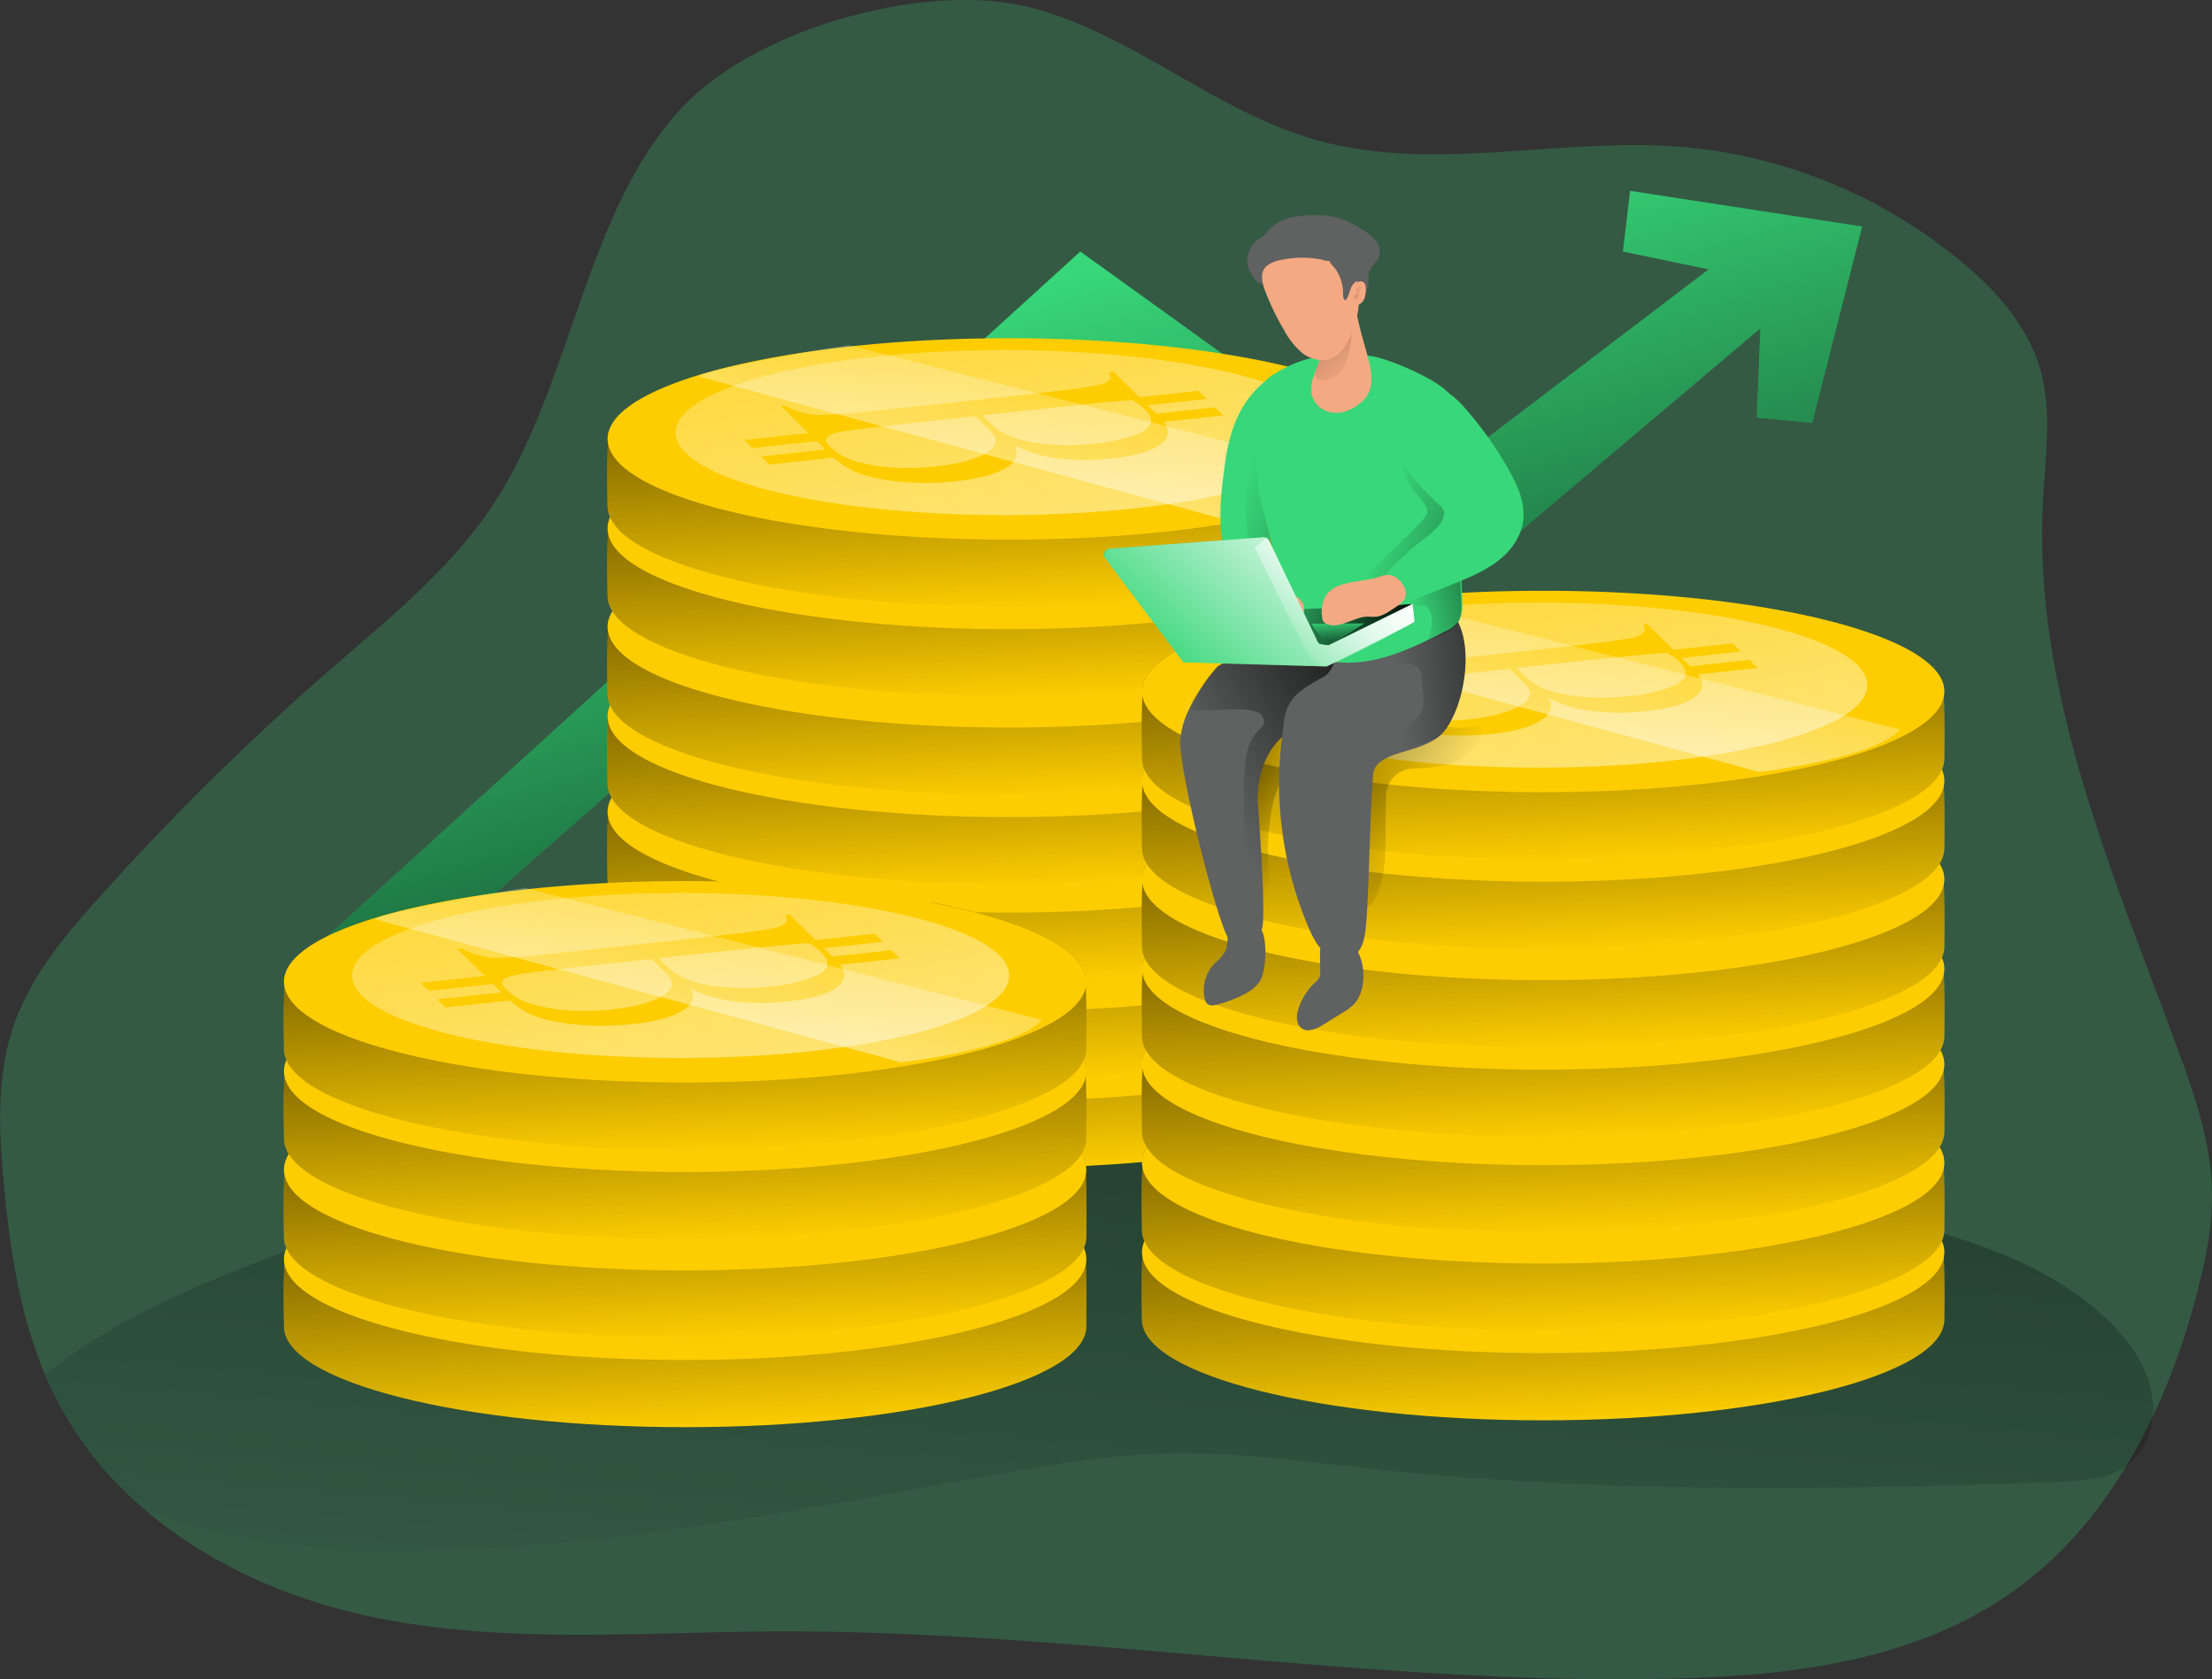 <svg id="Layer_1" data-name="Layer 1" xmlns="http://www.w3.org/2000/svg" xmlns:xlink="http://www.w3.org/1999/xlink" viewBox="0 0 658.5 500"><rect x="0" y="0" width="658.5" height="500" fill="#333333" stroke="none"/><defs><linearGradient id="linear-gradient" x1="300.85" y1="87.09" x2="386.94" y2="383.61" gradientUnits="userSpaceOnUse"><stop offset="0" stop-color="#010101" stop-opacity="0"/><stop offset="0.95" stop-color="#010101"/></linearGradient><linearGradient id="linear-gradient-2" x1="324.8" y1="506.04" x2="378.66" y2="-120.4" xlink:href="#linear-gradient"/><linearGradient id="linear-gradient-3" x1="306.97" y1="355.42" x2="301.25" y2="232.22" xlink:href="#linear-gradient"/><linearGradient id="linear-gradient-4" x1="306.97" y1="328.77" x2="301.25" y2="205.56" xlink:href="#linear-gradient"/><linearGradient id="linear-gradient-5" x1="306.97" y1="299.45" x2="301.25" y2="176.25" xlink:href="#linear-gradient"/><linearGradient id="linear-gradient-6" x1="306.97" y1="271.02" x2="301.25" y2="147.81" xlink:href="#linear-gradient"/><linearGradient id="linear-gradient-7" x1="306.97" y1="244.37" x2="301.25" y2="121.16" xlink:href="#linear-gradient"/><linearGradient id="linear-gradient-8" x1="306.97" y1="215.05" x2="301.25" y2="91.85" xlink:href="#linear-gradient"/><linearGradient id="linear-gradient-9" x1="306.97" y1="188.4" x2="301.25" y2="65.2" xlink:href="#linear-gradient"/><linearGradient id="linear-gradient-10" x1="284.43" y1="28.6" x2="343.64" y2="354.9" gradientUnits="userSpaceOnUse"><stop offset="0" stop-color="#fff" stop-opacity="0"/><stop offset="0.95" stop-color="#fff"/></linearGradient><linearGradient id="linear-gradient-11" x1="320.76" y1="88.11" x2="291.52" y2="241.82" xlink:href="#linear-gradient-10"/><linearGradient id="linear-gradient-12" x1="466.06" y1="430.62" x2="460.34" y2="307.41" xlink:href="#linear-gradient"/><linearGradient id="linear-gradient-13" x1="466.06" y1="403.97" x2="460.34" y2="280.76" xlink:href="#linear-gradient"/><linearGradient id="linear-gradient-14" x1="466.06" y1="374.65" x2="460.34" y2="251.44" xlink:href="#linear-gradient"/><linearGradient id="linear-gradient-15" x1="210.63" y1="432.66" x2="204.91" y2="309.45" xlink:href="#linear-gradient"/><linearGradient id="linear-gradient-16" x1="210.63" y1="406.01" x2="204.91" y2="282.8" xlink:href="#linear-gradient"/><linearGradient id="linear-gradient-17" x1="210.63" y1="376.69" x2="204.91" y2="253.48" xlink:href="#linear-gradient"/><linearGradient id="linear-gradient-18" x1="210.63" y1="350.04" x2="204.91" y2="226.83" xlink:href="#linear-gradient"/><linearGradient id="linear-gradient-19" x1="188.09" y1="190.23" x2="247.3" y2="516.54" xlink:href="#linear-gradient-10"/><linearGradient id="linear-gradient-20" x1="224.42" y1="249.75" x2="195.18" y2="403.46" xlink:href="#linear-gradient-10"/><linearGradient id="linear-gradient-21" x1="466.06" y1="346.22" x2="460.34" y2="223.01" xlink:href="#linear-gradient"/><linearGradient id="linear-gradient-22" x1="466.06" y1="319.56" x2="460.34" y2="196.36" xlink:href="#linear-gradient"/><linearGradient id="linear-gradient-23" x1="466.06" y1="290.25" x2="460.34" y2="167.04" xlink:href="#linear-gradient"/><linearGradient id="linear-gradient-24" x1="466.06" y1="263.6" x2="460.34" y2="140.39" xlink:href="#linear-gradient"/><linearGradient id="linear-gradient-25" x1="443.52" y1="103.79" x2="502.73" y2="430.09" xlink:href="#linear-gradient-10"/><linearGradient id="linear-gradient-26" x1="479.85" y1="163.31" x2="450.61" y2="317.02" xlink:href="#linear-gradient-10"/><linearGradient id="linear-gradient-27" x1="-802.59" y1="311.23" x2="-882.88" y2="352.49" gradientTransform="matrix(-0.99, 0.16, 0.16, 0.99, -470.1, -25.62)" xlink:href="#linear-gradient"/><linearGradient id="linear-gradient-28" x1="-878.66" y1="251.91" x2="-831.34" y2="232.18" gradientTransform="matrix(-1, 0, 0, 1, -487.43, 0)" xlink:href="#linear-gradient"/><linearGradient id="linear-gradient-29" x1="-921.15" y1="252.92" x2="-828.3" y2="207.39" gradientTransform="matrix(-1, 0, 0, 1, -487.43, 0)" xlink:href="#linear-gradient"/><linearGradient id="linear-gradient-30" x1="-855.73" y1="247.58" x2="-926.59" y2="208.56" gradientTransform="matrix(-1, 0, 0, 1, -487.43, 0)" xlink:href="#linear-gradient"/><linearGradient id="linear-gradient-31" x1="-908.18" y1="213.55" x2="-966.26" y2="207.49" gradientTransform="matrix(-1, 0, 0, 1, -487.43, 0)" xlink:href="#linear-gradient"/><linearGradient id="linear-gradient-32" x1="-904.53" y1="156.89" x2="-986.46" y2="183.5" gradientTransform="matrix(-1, 0, 0, 1, -487.43, 0)" xlink:href="#linear-gradient"/><linearGradient id="linear-gradient-33" x1="-912.29" y1="189.06" x2="-959.98" y2="177.99" gradientTransform="matrix(-1, 0, 0, 1, -487.43, 0)" xlink:href="#linear-gradient"/><linearGradient id="linear-gradient-34" x1="-868.75" y1="178.93" x2="-913" y2="198.82" gradientTransform="matrix(-1, 0, 0, 1, -487.43, 0)" xlink:href="#linear-gradient"/><linearGradient id="linear-gradient-35" x1="-890.48" y1="191.12" x2="-891.26" y2="202.9" gradientTransform="matrix(-1, 0, 0, 1, -487.43, 0)" xlink:href="#linear-gradient"/><linearGradient id="linear-gradient-36" x1="-896.29" y1="118.55" x2="-838.77" y2="48.47" gradientTransform="matrix(-1, 0, 0, 1, -487.43, 0)" xlink:href="#linear-gradient"/><linearGradient id="linear-gradient-37" x1="-897.25" y1="94.09" x2="-886.31" y2="92.57" gradientTransform="matrix(-1, 0, 0, 1, -487.43, 0)" xlink:href="#linear-gradient"/><linearGradient id="linear-gradient-38" x1="354.74" y1="209.9" x2="405.08" y2="152.67" xlink:href="#linear-gradient-10"/><linearGradient id="linear-gradient-39" x1="385.7" y1="199.52" x2="413.86" y2="167.51" xlink:href="#linear-gradient-10"/></defs><title>Bitcoin 1</title><path d="M663.35,361.76c.19,9.89-1.77,19.66-4.23,29.21a210.16,210.16,0,0,1-13.43,37.71,157.18,157.18,0,0,1-7.85,14.61c-8.23,13.74-18.46,25.89-31,35.37-29.29,22.23-67,27-103,27.89-89.84,2.34-179.3-14.53-269.17-14-39.41.23-79.19,3.74-117.88-4.08-24.73-5-49.42-15.55-68.82-32.19a108.33,108.33,0,0,1-26.95-34.16c-1-2-1.92-4-2.75-6C10.75,398.26,7.76,378.52,6,359c-1.43-15.25-2.15-31,2.49-45.49,4.84-15.13,15.1-27.48,25.45-39a785.68,785.68,0,0,1,68.81-68c16.12-14,32.91-27.51,45.75-44.92,26.57-36,29.33-91.27,59.79-123.16C231,14.64,280.56,1.61,310.38,8.71c30.24,7.21,55.15,30.54,85,39.37,35.33,10.46,73-.45,109.54,2.38a150.32,150.32,0,0,1,83,33.55c10.72,8.72,20.76,19.6,24.5,33.41,3.32,12.34,1.32,25.48.64,38.31-3.05,56.77,20.65,110.68,40.17,163.6C658.26,333,663.13,347.07,663.35,361.76Z" transform="translate(-4.87 -6.78)" fill="#38d779" opacity="0.24" style="isolation:isolate"/><polygon points="97.35 278.95 321.6 74.89 421.31 146.71 508.65 80.21 483.14 74.89 485.27 56.83 554.35 67.45 539.47 125.91 523 124.31 524.06 97.75 419.89 185.8 317.87 116.1 141.23 271.37 97.35 278.95" fill="#38d779"/><polygon points="97.35 278.95 321.6 74.89 421.31 146.71 508.65 80.21 483.14 74.89 485.27 56.83 554.35 67.45 539.47 125.91 523 124.31 524.06 97.75 419.89 185.8 317.87 116.1 141.23 271.37 97.35 278.95" fill="url(#linear-gradient)"/><path d="M376.24,85.43A7.86,7.86,0,0,1,380,77.67,7.9,7.9,0,0,0,381.1,77a6.66,6.66,0,0,0,1-1.15,12.36,12.36,0,0,1,6.53-4.17,28.39,28.39,0,0,1,7.81-.82,25.86,25.86,0,0,1,6.62.73,28.27,28.27,0,0,1,7.28,3.51,14.35,14.35,0,0,1,4,3.21,5.27,5.27,0,0,1,1.08,4.85c-.63,1.79-2.51,3-3,4.81a12.6,12.6,0,0,0-.15,2.75,8.11,8.11,0,0,1-1.09,3.71,2.07,2.07,0,0,1-.93.94,1.64,1.64,0,0,1-1.72-.48,5.35,5.35,0,0,1-.94-1.64,10.8,10.8,0,0,0-3-4.29c-1.95-1.52-4.56-1.79-7-2a32.34,32.34,0,0,0-8.57.28,14.07,14.07,0,0,0-4.25,1.58c-1,.58-2.28,2.4-3.34,2.59C378.89,91.9,376.52,87.34,376.24,85.43Z" transform="translate(-4.87 -6.78)" fill="#606161"/><path d="M645.69,428.68c-.61,5.78-3.21,11.25-7.85,14.61-5.59,4-13,4.45-19.86,4.72-68.85,2.53-138,3.43-206.51-4-19.29-2.11-38.62-4.87-58-4.49-18.23.34-36.27,3.44-54.24,6.68C237.57,457.29,175.62,469.94,113,468.39c-21.82-.53-45.07-3.74-65-12.15a108.33,108.33,0,0,1-26.95-34.16c-1-2-1.92-4-2.75-6,27.66-22.2,62.16-32.77,95-45.64,47.11-18.5,95.73-24.65,145.93-28.31q49.49-3.57,99-6c33.18-1.62,66.74-2.87,99.39,3.44,27.74,5.32,54.13,16,81.42,23.25,32.73,8.68,68.85,13.59,93.27,37,6,5.81,11.25,12.83,12.95,21A25.14,25.14,0,0,1,645.69,428.68Z" transform="translate(-4.87 -6.78)" fill="url(#linear-gradient-2)"/><path d="M424.6,324.49c0,16.57-53.47,30-119.43,30s-119.43-13.44-119.43-30c0-2.13-.28-10.12.13-18.79,0-1,.08-2,.12-3.07,2.12-8.66,18.92-16.33,44.21-21.44,21.62,5.11,48.34,13.35,75,13.35,26.19,0,52-8.1,73.13-13.73,26.19,5.11,43.69,12.87,46,21.68,0,1.18.09,2.36.13,3.5v.09C424.8,314.79,424.6,322.55,424.6,324.49Z" transform="translate(-4.87 -6.78)" fill="#fdcd01"/><path d="M424.6,324.49c0,16.57-53.47,30-119.43,30s-119.43-13.44-119.43-30c0-2.13-.28-10.12.13-18.79,0-1,.08-2,.12-3.07,2.12-8.66,18.92-16.33,44.21-21.44,21.62,5.11,48.34,13.35,75,13.35,26.19,0,52-8.1,73.13-13.73,26.19,5.11,43.69,12.87,46,21.68,0,1.18.09,2.36.13,3.5v.09C424.8,314.79,424.6,322.55,424.6,324.49Z" transform="translate(-4.87 -6.78)" fill="url(#linear-gradient-3)"/><path d="M424.6,304.52a6.41,6.41,0,0,1-.16,1.47v.09c-3.19,15.81-55.39,28.4-119.27,28.4-64.4,0-116.9-12.78-119.3-28.78a5.2,5.2,0,0,1-.13-1.18,7.22,7.22,0,0,1,.25-1.89c2.12-8.66,18.92-16.33,44.21-21.44,20.48-4.17,46.54-6.67,75-6.67,27.57,0,52.94,2.36,73.13,6.29,26.19,5.11,43.69,12.87,46,21.68A6.78,6.78,0,0,1,424.6,304.52Z" transform="translate(-4.87 -6.78)" fill="#fdcd01"/><path d="M424.6,297.84c0,16.57-53.47,30-119.43,30s-119.43-13.44-119.43-30c0-2.13-.28-10.13.13-18.79,0-1,.08-2,.12-3.07,2.12-8.66,18.92-16.33,44.21-21.44,21.62,5.11,48.34,13.34,75,13.34,26.19,0,52-8.09,73.13-13.72,26.19,5.11,43.69,12.87,46,21.67,0,1.19.09,2.37.13,3.51v.09C424.8,288.14,424.6,295.9,424.6,297.84Z" transform="translate(-4.87 -6.78)" fill="#fdcd01"/><path d="M424.6,297.84c0,16.57-53.47,30-119.43,30s-119.43-13.44-119.43-30c0-2.13-.28-10.13.13-18.79,0-1,.08-2,.12-3.07,2.12-8.66,18.92-16.33,44.21-21.44,21.62,5.11,48.34,13.34,75,13.34,26.19,0,52-8.09,73.13-13.72,26.19,5.11,43.69,12.87,46,21.67,0,1.19.09,2.37.13,3.51v.09C424.8,288.14,424.6,295.9,424.6,297.84Z" transform="translate(-4.87 -6.78)" fill="url(#linear-gradient-4)"/><path d="M424.6,277.87a6.41,6.41,0,0,1-.16,1.47v.09c-3.19,15.81-55.39,28.4-119.27,28.4-64.4,0-116.9-12.78-119.3-28.78a5.27,5.27,0,0,1-.13-1.18A7.16,7.16,0,0,1,186,276c2.12-8.66,18.92-16.33,44.21-21.44,20.48-4.17,46.54-6.68,75-6.68,27.57,0,52.94,2.37,73.13,6.3,26.19,5.11,43.69,12.87,46,21.67A6.89,6.89,0,0,1,424.6,277.87Z" transform="translate(-4.87 -6.78)" fill="#fdcd01"/><path d="M424.6,268.53c0,16.56-53.47,30-119.43,30s-119.43-13.44-119.43-30c0-2.13-.28-10.13.13-18.79,0-1,.08-2,.12-3.08,2.12-8.66,18.92-16.33,44.21-21.44,21.62,5.11,48.34,13.35,75,13.35,26.19,0,52-8.1,73.13-13.73,26.19,5.11,43.69,12.87,46,21.68,0,1.18.09,2.36.13,3.5v.1C424.8,258.82,424.6,266.59,424.6,268.53Z" transform="translate(-4.87 -6.78)" fill="#fdcd01"/><path d="M424.6,268.53c0,16.56-53.47,30-119.43,30s-119.43-13.44-119.43-30c0-2.13-.28-10.13.13-18.79,0-1,.08-2,.12-3.08,2.12-8.66,18.92-16.33,44.21-21.44,21.62,5.11,48.34,13.35,75,13.35,26.19,0,52-8.1,73.13-13.73,26.19,5.11,43.69,12.87,46,21.68,0,1.18.09,2.36.13,3.5v.1C424.8,258.82,424.6,266.59,424.6,268.53Z" transform="translate(-4.87 -6.78)" fill="url(#linear-gradient-5)"/><path d="M424.6,248.55a6.36,6.36,0,0,1-.16,1.47v.1c-3.19,15.8-55.39,28.39-119.27,28.39-64.4,0-116.9-12.78-119.3-28.77a5.36,5.36,0,0,1-.13-1.19,7.28,7.28,0,0,1,.25-1.89c2.12-8.66,18.92-16.33,44.21-21.44,20.48-4.16,46.54-6.67,75-6.67,27.57,0,52.94,2.36,73.13,6.29,26.19,5.11,43.69,12.87,46,21.68A6.78,6.78,0,0,1,424.6,248.55Z" transform="translate(-4.87 -6.78)" fill="#fdcd01"/><path d="M424.6,240.09c0,16.57-53.47,30-119.43,30s-119.43-13.44-119.43-30c0-2.13-.28-10.13.13-18.79,0-1,.08-2,.12-3.07,2.12-8.66,18.92-16.33,44.21-21.44,21.62,5.11,48.34,13.34,75,13.34,26.19,0,52-8.09,73.13-13.72,26.19,5.11,43.69,12.87,46,21.67,0,1.19.09,2.37.13,3.51v.09C424.8,230.39,424.6,238.15,424.6,240.09Z" transform="translate(-4.87 -6.78)" fill="#fdcd01"/><path d="M424.6,240.09c0,16.57-53.47,30-119.43,30s-119.43-13.44-119.43-30c0-2.13-.28-10.13.13-18.79,0-1,.08-2,.12-3.07,2.12-8.66,18.92-16.33,44.21-21.44,21.62,5.11,48.34,13.34,75,13.34,26.19,0,52-8.09,73.13-13.72,26.19,5.11,43.69,12.87,46,21.67,0,1.19.09,2.37.13,3.51v.09C424.8,230.39,424.6,238.15,424.6,240.09Z" transform="translate(-4.87 -6.78)" fill="url(#linear-gradient-6)"/><path d="M424.6,220.12a6.41,6.41,0,0,1-.16,1.47v.09c-3.19,15.81-55.39,28.4-119.27,28.4-64.4,0-116.9-12.78-119.3-28.78a5.27,5.27,0,0,1-.13-1.18,7.16,7.16,0,0,1,.25-1.89c2.12-8.66,18.92-16.33,44.21-21.44,20.48-4.17,46.54-6.68,75-6.68,27.57,0,52.94,2.37,73.13,6.3,26.19,5.11,43.69,12.87,46,21.67A6.89,6.89,0,0,1,424.6,220.12Z" transform="translate(-4.87 -6.78)" fill="#fdcd01"/><path d="M424.6,213.44c0,16.57-53.47,30-119.43,30s-119.43-13.44-119.43-30c0-2.13-.28-10.13.13-18.79,0-1,.08-2,.12-3.07,2.12-8.67,18.92-16.33,44.21-21.44,21.62,5.11,48.34,13.34,75,13.34,26.19,0,52-8.09,73.13-13.72,26.19,5.11,43.69,12.87,46,21.67,0,1.19.09,2.37.13,3.51V195C424.8,203.74,424.6,211.5,424.6,213.44Z" transform="translate(-4.87 -6.78)" fill="#fdcd01"/><path d="M424.6,213.44c0,16.57-53.47,30-119.43,30s-119.43-13.44-119.43-30c0-2.13-.28-10.13.13-18.79,0-1,.08-2,.12-3.07,2.12-8.67,18.92-16.33,44.21-21.44,21.62,5.11,48.34,13.34,75,13.34,26.19,0,52-8.09,73.13-13.72,26.19,5.11,43.69,12.87,46,21.67,0,1.19.09,2.37.13,3.51V195C424.8,203.74,424.6,211.5,424.6,213.44Z" transform="translate(-4.87 -6.78)" fill="url(#linear-gradient-7)"/><path d="M424.6,193.47a6.47,6.47,0,0,1-.16,1.47V195c-3.19,15.81-55.39,28.4-119.27,28.4-64.4,0-116.9-12.78-119.3-28.78a5.27,5.27,0,0,1-.13-1.18,7.16,7.16,0,0,1,.25-1.89c2.12-8.67,18.92-16.33,44.21-21.44,20.48-4.17,46.54-6.68,75-6.68,27.57,0,52.94,2.37,73.13,6.3,26.19,5.11,43.69,12.87,46,21.67A6.89,6.89,0,0,1,424.6,193.47Z" transform="translate(-4.87 -6.78)" fill="#fdcd01"/><path d="M424.6,184.12c0,16.57-53.47,30-119.43,30s-119.43-13.44-119.43-30c0-2.13-.28-10.12.13-18.78,0-1.05.08-2,.12-3.08,2.12-8.66,18.92-16.33,44.21-21.44,21.62,5.11,48.34,13.35,75,13.35,26.19,0,52-8.1,73.13-13.73,26.19,5.11,43.69,12.87,46,21.68,0,1.18.09,2.36.13,3.5v.09C424.8,174.42,424.6,182.18,424.6,184.12Z" transform="translate(-4.87 -6.78)" fill="#fdcd01"/><path d="M424.6,184.12c0,16.57-53.47,30-119.43,30s-119.43-13.44-119.43-30c0-2.13-.28-10.12.13-18.78,0-1.05.08-2,.12-3.08,2.12-8.66,18.92-16.33,44.21-21.44,21.62,5.11,48.34,13.35,75,13.35,26.19,0,52-8.1,73.13-13.73,26.19,5.11,43.69,12.87,46,21.68,0,1.18.09,2.36.13,3.5v.09C424.8,174.42,424.6,182.18,424.6,184.12Z" transform="translate(-4.87 -6.78)" fill="url(#linear-gradient-8)"/><path d="M424.6,164.15a6.36,6.36,0,0,1-.16,1.47v.09c-3.19,15.81-55.39,28.4-119.27,28.4-64.4,0-116.9-12.78-119.3-28.77a5.36,5.36,0,0,1-.13-1.19,7.22,7.22,0,0,1,.25-1.89c2.12-8.66,18.92-16.33,44.21-21.44,20.48-4.17,46.54-6.67,75-6.67,27.57,0,52.94,2.36,73.13,6.29,26.19,5.11,43.69,12.87,46,21.68A6.78,6.78,0,0,1,424.6,164.15Z" transform="translate(-4.87 -6.78)" fill="#fdcd01"/><path d="M424.6,157.47c0,16.57-53.47,30-119.43,30s-119.43-13.44-119.43-30c0-2.13-.28-10.13.13-18.79,0-1,.08-2,.12-3.07,2.12-8.66,18.92-16.33,44.21-21.44,21.62,5.11,48.34,13.34,75,13.34,26.19,0,52-8.09,73.13-13.72,26.19,5.11,43.69,12.87,46,21.68,0,1.18.09,2.36.13,3.5v.09C424.8,147.77,424.6,155.53,424.6,157.47Z" transform="translate(-4.87 -6.78)" fill="#fdcd01"/><path d="M424.6,157.47c0,16.57-53.47,30-119.43,30s-119.43-13.44-119.43-30c0-2.13-.28-10.13.13-18.79,0-1,.08-2,.12-3.07,2.12-8.66,18.92-16.33,44.21-21.44,21.62,5.11,48.34,13.34,75,13.34,26.19,0,52-8.09,73.13-13.72,26.19,5.11,43.69,12.87,46,21.68,0,1.18.09,2.36.13,3.5v.09C424.8,147.77,424.6,155.53,424.6,157.47Z" transform="translate(-4.87 -6.78)" fill="url(#linear-gradient-9)"/><path d="M424.6,137.5a6.41,6.41,0,0,1-.16,1.47v.09c-3.19,15.81-55.39,28.4-119.27,28.4-64.4,0-116.9-12.78-119.3-28.78a5.27,5.27,0,0,1-.13-1.18,7.22,7.22,0,0,1,.25-1.89c2.12-8.66,18.92-16.33,44.21-21.44,20.48-4.17,46.54-6.68,75-6.68,27.57,0,52.94,2.37,73.13,6.3,26.19,5.11,43.69,12.87,46,21.68A6.78,6.78,0,0,1,424.6,137.5Z" transform="translate(-4.87 -6.78)" fill="#fdcd01"/><path d="M401.64,135.62a5.17,5.17,0,0,1-.13,1.2v.07c-2.6,13-45.36,23.26-97.67,23.26-52.75,0-95.74-10.47-97.71-23.57a5.21,5.21,0,0,1-.1-1,6.42,6.42,0,0,1,.2-1.56c1.74-7.09,15.5-13.37,36.21-17.55,16.77-3.41,38.12-5.47,61.4-5.47,22.58,0,43.36,1.94,59.89,5.16,21.45,4.18,35.78,10.54,37.68,17.75A5.61,5.61,0,0,1,401.64,135.62Z" transform="translate(-4.87 -6.78)" fill="url(#linear-gradient-10)"/><path d="M280.72,150.58a81.17,81.17,0,0,1-8.13-.39,64,64,0,0,1-6.73-1,35.05,35.05,0,0,1-5-1.37,21.73,21.73,0,0,1-5.73-3.08,49.75,49.75,0,0,1-4-3.53l-13.79-13.52,1.37-.14a20.13,20.13,0,0,0,3.68,1.66,22.3,22.3,0,0,0,4.88,1.07,20.36,20.36,0,0,0,2.71,0c1.13,0,2.41-.09,3.85-.18s2.91-.19,4.44-.33,3-.28,4.49-.44l5.22-.54,7.22-.74,8-.85,7.94-.85,7.25-.79,6-.65,6.13-.69,7.23-.8c1.64-.18,3.29-.37,5-.58s3.23-.43,4.72-.66,2.79-.47,3.93-.69a8.69,8.69,0,0,0,2.29-.66c1.06-.55,1.64-1.05,1.74-1.49a2.61,2.61,0,0,0-.51-1.78l1.37-.14,13.46,13.2a12.56,12.56,0,0,1,2.28,2.91,3.85,3.85,0,0,1,.4,2.85c-.38,1.52-1.9,2.9-4.58,4.15s-6.75,2.17-12.22,2.76a64.64,64.64,0,0,1-16.27-.09,36.93,36.93,0,0,1-11.87-3.52l-.54.06a3.73,3.73,0,0,1,.44,3,5.81,5.81,0,0,1-2.5,3,21,21,0,0,1-5.69,2.53,51.32,51.32,0,0,1-9.13,1.71A88.16,88.16,0,0,1,280.72,150.58Zm61.45-14.07c2.88-1,4.58-2.16,5.12-3.32q.94-2.06-1.86-4.8a11.78,11.78,0,0,0-1.79-1.46,9.53,9.53,0,0,0-1.72-1l-1.58.09q-.73,0-1.77.12l-2.57.24-4,.37-10.6,1.08-11,1.16-8.75,1-4.38.47,2.24,2.2a17.55,17.55,0,0,0,1.61,1.43q4.29,3.47,12.43,4.6a71,71,0,0,0,17.46.13A48.4,48.4,0,0,0,342.17,136.51ZM291,144.44a35.47,35.47,0,0,0,5.39-1.71,12.27,12.27,0,0,0,3.5-2.08,3.82,3.82,0,0,0,1.38-2.3,3.16,3.16,0,0,0-.44-1.85,11,11,0,0,0-1.68-2l-3.87-3.8-8.76.94-8.34.91q-3.84.41-7,.78l-5.52.62q-5.16.6-8.41,1.06a21.7,21.7,0,0,0-5,1.17,2.53,2.53,0,0,0-1.45,1.33c-.2.55.14,1.26,1.05,2.15a20.69,20.69,0,0,0,3.07,2.41,19.5,19.5,0,0,0,5.51,2.28A50.4,50.4,0,0,0,271,146a76.07,76.07,0,0,0,12.88-.4A54.86,54.86,0,0,0,291,144.44Z" transform="translate(-4.87 -6.78)" fill="#fdcd01"/><polygon points="339.64 120.9 337.18 118.49 356.71 116.38 359.16 118.79 339.64 120.9" fill="#fdcd01"/><polygon points="344.64 125.81 342.19 123.4 361.71 121.29 364.17 123.69 344.64 125.81" fill="#fdcd01"/><polygon points="224 133.42 221.54 131.01 241.06 128.9 243.52 131.3 224 133.42" fill="#fdcd01"/><polygon points="229 138.32 226.54 135.91 246.07 133.8 248.52 136.21 229 138.32" fill="#fdcd01"/><path d="M212.73,118.83l156.76,42.65s34.45-4,41.92-12.66L257.52,109.51S216.17,116.17,212.73,118.83Z" transform="translate(-4.87 -6.78)" fill="url(#linear-gradient-11)"/><path d="M583.69,399.69c0,16.56-53.48,30-119.43,30s-119.43-13.45-119.43-30c0-2.13-.29-10.13.12-18.79,0-1,.08-2,.12-3.08,2.12-8.66,18.93-16.32,44.22-21.44,21.62,5.12,48.33,13.35,75,13.35,26.18,0,52-8.09,73.13-13.72,26.19,5.11,43.69,12.87,46,21.67,0,1.19.08,2.37.12,3.5v.1C583.89,390,583.69,397.75,583.69,399.69Z" transform="translate(-4.87 -6.78)" fill="#fdcd01"/><path d="M583.69,399.69c0,16.56-53.48,30-119.43,30s-119.43-13.45-119.43-30c0-2.13-.29-10.13.12-18.79,0-1,.08-2,.12-3.08,2.12-8.66,18.93-16.32,44.22-21.44,21.62,5.12,48.33,13.35,75,13.35,26.18,0,52-8.09,73.13-13.72,26.19,5.11,43.69,12.87,46,21.67,0,1.19.08,2.37.12,3.5v.1C583.89,390,583.69,397.75,583.69,399.69Z" transform="translate(-4.87 -6.78)" fill="url(#linear-gradient-12)"/><path d="M583.69,379.72a5.86,5.86,0,0,1-.17,1.46v.1c-3.18,15.81-55.39,28.4-119.26,28.4-64.41,0-116.9-12.78-119.31-28.78a5.91,5.91,0,0,1-.12-1.18,7.73,7.73,0,0,1,.24-1.9c2.12-8.66,18.93-16.32,44.22-21.44,20.47-4.16,46.54-6.67,75-6.67,27.57,0,52.94,2.37,73.13,6.3,26.19,5.11,43.69,12.87,46,21.67A7.13,7.13,0,0,1,583.69,379.72Z" transform="translate(-4.87 -6.78)" fill="#fdcd01"/><path d="M583.69,373c0,16.56-53.48,30-119.43,30S344.83,389.6,344.83,373c0-2.13-.29-10.13.12-18.79,0-1,.08-2,.12-3.08,2.12-8.66,18.93-16.33,44.22-21.44,21.62,5.11,48.33,13.35,75,13.35,26.18,0,52-8.09,73.13-13.73,26.19,5.12,43.69,12.88,46,21.68,0,1.18.08,2.37.12,3.5v.1C583.89,363.34,583.69,371.1,583.69,373Z" transform="translate(-4.87 -6.78)" fill="#fdcd01"/><path d="M583.69,373c0,16.56-53.48,30-119.43,30S344.83,389.6,344.83,373c0-2.13-.29-10.13.12-18.79,0-1,.08-2,.12-3.08,2.12-8.66,18.93-16.33,44.22-21.44,21.62,5.11,48.33,13.35,75,13.35,26.18,0,52-8.09,73.13-13.73,26.19,5.12,43.69,12.88,46,21.68,0,1.18.08,2.37.12,3.5v.1C583.89,363.34,583.69,371.1,583.69,373Z" transform="translate(-4.87 -6.78)" fill="url(#linear-gradient-13)"/><path d="M583.69,353.07a5.86,5.86,0,0,1-.17,1.46v.1C580.34,370.44,528.13,383,464.26,383c-64.41,0-116.9-12.77-119.31-28.77a6,6,0,0,1-.12-1.18,7.73,7.73,0,0,1,.24-1.9c2.12-8.66,18.93-16.33,44.22-21.44,20.47-4.16,46.54-6.67,75-6.67,27.57,0,52.94,2.37,73.13,6.29,26.19,5.12,43.69,12.88,46,21.68A7.13,7.13,0,0,1,583.69,353.07Z" transform="translate(-4.87 -6.78)" fill="#fdcd01"/><path d="M583.69,343.72c0,16.57-53.48,30-119.43,30s-119.43-13.44-119.43-30c0-2.13-.29-10.13.12-18.79,0-1,.08-2,.12-3.07,2.12-8.66,18.93-16.33,44.22-21.44,21.62,5.11,48.33,13.34,75,13.34,26.18,0,52-8.09,73.13-13.72,26.19,5.11,43.69,12.87,46,21.67,0,1.19.08,2.37.12,3.51v.09C583.89,334,583.69,341.78,583.69,343.72Z" transform="translate(-4.87 -6.78)" fill="#fdcd01"/><path d="M583.69,343.72c0,16.57-53.48,30-119.43,30s-119.43-13.44-119.43-30c0-2.13-.29-10.13.12-18.79,0-1,.08-2,.12-3.07,2.12-8.66,18.93-16.33,44.22-21.44,21.62,5.11,48.33,13.34,75,13.34,26.18,0,52-8.09,73.13-13.72,26.19,5.11,43.69,12.87,46,21.67,0,1.19.08,2.37.12,3.51v.09C583.89,334,583.69,341.78,583.69,343.72Z" transform="translate(-4.87 -6.78)" fill="url(#linear-gradient-14)"/><path d="M583.69,323.75a5.93,5.93,0,0,1-.17,1.47v.09c-3.18,15.81-55.39,28.4-119.26,28.4-64.41,0-116.9-12.78-119.31-28.78a5.91,5.91,0,0,1-.12-1.18,7.59,7.59,0,0,1,.24-1.89c2.12-8.66,18.93-16.33,44.22-21.44,20.47-4.17,46.54-6.68,75-6.68,27.57,0,52.94,2.37,73.13,6.3,26.19,5.11,43.69,12.87,46,21.67A7.23,7.23,0,0,1,583.69,323.75Z" transform="translate(-4.87 -6.78)" fill="#fdcd01"/><path d="M328.26,401.73c0,16.56-53.47,30-119.43,30S89.4,418.29,89.4,401.73c0-2.13-.28-10.13.13-18.79,0-1,.08-2,.12-3.08,2.12-8.66,18.92-16.32,44.21-21.44,21.62,5.12,48.34,13.35,75,13.35,26.19,0,52-8.09,73.13-13.72,26.19,5.11,43.69,12.87,46,21.67,0,1.19.09,2.37.13,3.5v.1C328.46,392,328.26,399.79,328.26,401.73Z" transform="translate(-4.87 -6.78)" fill="#fdcd01"/><path d="M328.26,401.73c0,16.56-53.47,30-119.43,30S89.4,418.29,89.4,401.73c0-2.13-.28-10.13.13-18.79,0-1,.08-2,.12-3.08,2.12-8.66,18.92-16.32,44.21-21.44,21.62,5.12,48.34,13.35,75,13.35,26.19,0,52-8.09,73.13-13.72,26.19,5.11,43.69,12.87,46,21.67,0,1.19.09,2.37.13,3.5v.1C328.46,392,328.26,399.79,328.26,401.73Z" transform="translate(-4.87 -6.78)" fill="url(#linear-gradient-15)"/><path d="M328.26,381.76a6.33,6.33,0,0,1-.16,1.46v.1c-3.19,15.81-55.39,28.4-119.27,28.4-64.4,0-116.9-12.78-119.3-28.78a5.27,5.27,0,0,1-.13-1.18,7.29,7.29,0,0,1,.25-1.9c2.12-8.66,18.92-16.32,44.21-21.44,20.48-4.16,46.54-6.67,75-6.67,27.57,0,52.94,2.37,73.13,6.3,26.19,5.11,43.69,12.87,46,21.67A6.8,6.8,0,0,1,328.26,381.76Z" transform="translate(-4.87 -6.78)" fill="#fdcd01"/><path d="M328.26,375.08c0,16.56-53.47,30-119.43,30S89.4,391.64,89.4,375.08c0-2.13-.28-10.13.13-18.79,0-1,.08-2,.12-3.08,2.12-8.66,18.92-16.33,44.21-21.44,21.62,5.11,48.34,13.35,75,13.35,26.19,0,52-8.09,73.13-13.73,26.19,5.12,43.69,12.88,46,21.68,0,1.18.09,2.37.13,3.5v.1C328.46,365.38,328.26,373.14,328.26,375.08Z" transform="translate(-4.87 -6.78)" fill="#fdcd01"/><path d="M328.26,375.08c0,16.56-53.47,30-119.43,30S89.4,391.64,89.4,375.08c0-2.13-.28-10.13.13-18.79,0-1,.08-2,.12-3.08,2.12-8.66,18.92-16.33,44.21-21.44,21.62,5.11,48.34,13.35,75,13.35,26.19,0,52-8.09,73.13-13.73,26.19,5.12,43.69,12.88,46,21.68,0,1.18.09,2.37.13,3.5v.1C328.46,365.38,328.26,373.14,328.26,375.08Z" transform="translate(-4.87 -6.78)" fill="url(#linear-gradient-16)"/><path d="M328.26,355.11a6.33,6.33,0,0,1-.16,1.46v.1c-3.19,15.81-55.39,28.39-119.27,28.39-64.4,0-116.9-12.77-119.3-28.77a5.33,5.33,0,0,1-.13-1.18,7.29,7.29,0,0,1,.25-1.9c2.12-8.66,18.92-16.33,44.21-21.44,20.48-4.16,46.54-6.67,75-6.67,27.57,0,52.94,2.37,73.13,6.29,26.19,5.12,43.69,12.88,46,21.68A6.8,6.8,0,0,1,328.26,355.11Z" transform="translate(-4.87 -6.78)" fill="#fdcd01"/><path d="M328.26,345.76c0,16.57-53.47,30-119.43,30S89.4,362.33,89.4,345.76c0-2.13-.28-10.13.13-18.79,0-1,.08-2,.12-3.07,2.12-8.67,18.92-16.33,44.21-21.44,21.62,5.11,48.34,13.34,75,13.34,26.19,0,52-8.09,73.13-13.72,26.19,5.11,43.69,12.87,46,21.67,0,1.19.09,2.37.13,3.51v.09C328.46,336.06,328.26,343.82,328.26,345.76Z" transform="translate(-4.87 -6.78)" fill="#fdcd01"/><path d="M328.26,345.76c0,16.57-53.47,30-119.43,30S89.4,362.33,89.4,345.76c0-2.13-.28-10.13.13-18.79,0-1,.08-2,.12-3.07,2.12-8.67,18.92-16.33,44.21-21.44,21.62,5.11,48.34,13.34,75,13.34,26.19,0,52-8.09,73.13-13.72,26.19,5.11,43.69,12.87,46,21.67,0,1.19.09,2.37.13,3.51v.09C328.46,336.06,328.26,343.82,328.26,345.76Z" transform="translate(-4.87 -6.78)" fill="url(#linear-gradient-17)"/><path d="M328.26,325.79a6.41,6.41,0,0,1-.16,1.47v.09c-3.19,15.81-55.39,28.4-119.27,28.4-64.4,0-116.9-12.78-119.3-28.78a5.27,5.27,0,0,1-.13-1.18,7.16,7.16,0,0,1,.25-1.89c2.12-8.67,18.92-16.33,44.21-21.44,20.48-4.17,46.54-6.68,75-6.68,27.57,0,52.94,2.37,73.13,6.3,26.19,5.11,43.69,12.87,46,21.67A6.89,6.89,0,0,1,328.26,325.79Z" transform="translate(-4.87 -6.78)" fill="#fdcd01"/><path d="M328.26,319.11c0,16.57-53.47,30-119.43,30S89.4,335.68,89.4,319.11c0-2.13-.28-10.13.13-18.79,0-1,.08-2,.12-3.08,2.12-8.66,18.92-16.32,44.21-21.43,21.62,5.11,48.34,13.34,75,13.34,26.19,0,52-8.09,73.13-13.72,26.19,5.11,43.69,12.87,46,21.67,0,1.19.09,2.37.13,3.51v.09C328.46,309.41,328.26,317.17,328.26,319.11Z" transform="translate(-4.87 -6.78)" fill="#fdcd01"/><path d="M328.26,319.11c0,16.57-53.47,30-119.43,30S89.4,335.68,89.4,319.11c0-2.13-.28-10.13.13-18.79,0-1,.08-2,.12-3.08,2.12-8.66,18.92-16.32,44.21-21.43,21.62,5.11,48.34,13.34,75,13.34,26.19,0,52-8.09,73.13-13.72,26.19,5.11,43.69,12.87,46,21.67,0,1.19.09,2.37.13,3.51v.09C328.46,309.41,328.26,317.17,328.26,319.11Z" transform="translate(-4.87 -6.78)" fill="url(#linear-gradient-18)"/><path d="M328.26,299.14a6.47,6.47,0,0,1-.16,1.47v.09c-3.19,15.81-55.39,28.4-119.27,28.4-64.4,0-116.9-12.78-119.3-28.78a5.27,5.27,0,0,1-.13-1.18,7.29,7.29,0,0,1,.25-1.9c2.12-8.66,18.92-16.32,44.21-21.43,20.48-4.17,46.54-6.68,75-6.68,27.57,0,52.94,2.37,73.13,6.3,26.19,5.11,43.69,12.87,46,21.67A6.89,6.89,0,0,1,328.26,299.14Z" transform="translate(-4.87 -6.78)" fill="#fdcd01"/><path d="M305.3,297.25a5.06,5.06,0,0,1-.13,1.2v.08c-2.6,13-45.36,23.26-97.67,23.26-52.75,0-95.74-10.47-97.71-23.57a5.32,5.32,0,0,1-.1-1,6.4,6.4,0,0,1,.2-1.55c1.74-7.09,15.5-13.37,36.21-17.56,16.77-3.41,38.12-5.46,61.4-5.46,22.58,0,43.36,1.94,59.89,5.15,21.45,4.19,35.78,10.55,37.68,17.76A5.59,5.59,0,0,1,305.3,297.25Z" transform="translate(-4.87 -6.78)" fill="url(#linear-gradient-19)"/><path d="M184.38,312.21a78.44,78.44,0,0,1-8.13-.38,64,64,0,0,1-6.73-1,33.64,33.64,0,0,1-5-1.38,21.17,21.17,0,0,1-5.73-3.08,47.87,47.87,0,0,1-4-3.52L141,289.32l1.37-.15a20.12,20.12,0,0,0,3.68,1.67,22.32,22.32,0,0,0,4.88,1.06,21.9,21.9,0,0,0,2.71.06c1.13,0,2.41-.1,3.85-.18s2.91-.19,4.44-.33,3-.28,4.49-.44l5.22-.54,7.22-.74,8-.85,7.94-.86,7.25-.78,6-.65,6.13-.69q3.12-.36,7.23-.8c1.64-.18,3.29-.37,4.95-.58s3.23-.43,4.72-.67,2.79-.46,3.93-.68a9.56,9.56,0,0,0,2.29-.66q1.59-.83,1.74-1.5a2.6,2.6,0,0,0-.51-1.77l1.37-.15,13.46,13.21a12.36,12.36,0,0,1,2.28,2.91,3.84,3.84,0,0,1,.4,2.85c-.38,1.52-1.9,2.9-4.58,4.15s-6.75,2.17-12.22,2.76a64.64,64.64,0,0,1-16.27-.09,37.19,37.19,0,0,1-11.87-3.52l-.54.05a3.76,3.76,0,0,1,.44,3,5.85,5.85,0,0,1-2.5,3,21,21,0,0,1-5.69,2.53,50.52,50.52,0,0,1-9.13,1.7A83.14,83.14,0,0,1,184.38,312.21Zm61.45-14.07c2.88-1.05,4.58-2.15,5.12-3.31q.95-2.07-1.86-4.81a12.42,12.42,0,0,0-1.79-1.46,9.42,9.42,0,0,0-1.72-.94l-1.58.08-1.77.13-2.57.23-4,.38q-4.83.46-10.6,1.08l-11,1.16-8.75.95-4.38.47,2.24,2.2a17.55,17.55,0,0,0,1.61,1.43q4.29,3.45,12.43,4.6a71,71,0,0,0,17.46.13A47.82,47.82,0,0,0,245.83,298.14Zm-51.22,7.94a35.47,35.47,0,0,0,5.39-1.71,12.5,12.5,0,0,0,3.5-2.08,3.82,3.82,0,0,0,1.38-2.3,3.14,3.14,0,0,0-.44-1.85,10.63,10.63,0,0,0-1.68-2l-3.87-3.81-8.76.95-8.34.9q-3.84.42-7,.79l-5.52.62q-5.16.6-8.41,1.06a21.7,21.7,0,0,0-5,1.17,2.5,2.5,0,0,0-1.45,1.33c-.2.54.14,1.26,1.05,2.15a20.69,20.69,0,0,0,3.07,2.41,19.52,19.52,0,0,0,5.51,2.27,50.4,50.4,0,0,0,10.6,1.68,77.06,77.06,0,0,0,12.88-.39A56.65,56.65,0,0,0,194.61,306.08Z" transform="translate(-4.87 -6.78)" fill="#fdcd01"/><polygon points="243.3 282.54 240.84 280.13 260.37 278.02 262.82 280.43 243.3 282.54" fill="#fdcd01"/><polygon points="248.3 287.44 245.85 285.04 265.37 282.92 267.83 285.33 248.3 287.44" fill="#fdcd01"/><polygon points="127.66 295.05 125.2 292.64 144.72 290.53 147.18 292.94 127.66 295.05" fill="#fdcd01"/><polygon points="132.66 299.96 130.21 297.55 149.73 295.44 152.18 297.85 132.66 299.96" fill="#fdcd01"/><path d="M116.39,280.47l156.76,42.64s34.45-4,41.92-12.65L161.18,271.14S119.83,277.81,116.39,280.47Z" transform="translate(-4.87 -6.78)" fill="url(#linear-gradient-20)"/><path d="M583.69,315.29c0,16.56-53.48,30-119.43,30s-119.43-13.44-119.43-30c0-2.13-.29-10.13.12-18.79,0-1,.08-2,.12-3.08,2.12-8.66,18.93-16.33,44.22-21.44,21.62,5.11,48.33,13.35,75,13.35,26.18,0,52-8.09,73.13-13.73,26.19,5.12,43.69,12.88,46,21.68,0,1.18.08,2.37.12,3.5v.1C583.89,305.59,583.69,313.35,583.69,315.29Z" transform="translate(-4.87 -6.78)" fill="#fdcd01"/><path d="M583.69,315.29c0,16.56-53.48,30-119.43,30s-119.43-13.44-119.43-30c0-2.13-.29-10.13.12-18.79,0-1,.08-2,.12-3.08,2.12-8.66,18.93-16.33,44.22-21.44,21.62,5.11,48.33,13.35,75,13.35,26.18,0,52-8.09,73.13-13.73,26.19,5.12,43.69,12.88,46,21.68,0,1.18.08,2.37.12,3.5v.1C583.89,305.59,583.69,313.35,583.69,315.29Z" transform="translate(-4.87 -6.78)" fill="url(#linear-gradient-21)"/><path d="M583.69,295.32a5.86,5.86,0,0,1-.17,1.46v.1c-3.18,15.81-55.39,28.39-119.26,28.39-64.41,0-116.9-12.77-119.31-28.77a6,6,0,0,1-.12-1.18,7.73,7.73,0,0,1,.24-1.9c2.12-8.66,18.93-16.33,44.22-21.44,20.47-4.16,46.54-6.67,75-6.67,27.57,0,52.94,2.37,73.13,6.29,26.19,5.12,43.69,12.88,46,21.68A7.13,7.13,0,0,1,583.69,295.32Z" transform="translate(-4.87 -6.78)" fill="#fdcd01"/><path d="M583.69,288.64c0,16.56-53.48,30-119.43,30s-119.43-13.44-119.43-30c0-2.13-.29-10.13.12-18.79,0-1,.08-2,.12-3.08,2.12-8.66,18.93-16.33,44.22-21.44,21.62,5.11,48.33,13.35,75,13.35,26.18,0,52-8.09,73.13-13.73,26.19,5.11,43.69,12.88,46,21.68,0,1.18.08,2.37.12,3.5v.1C583.89,278.93,583.69,286.7,583.69,288.64Z" transform="translate(-4.87 -6.78)" fill="#fdcd01"/><path d="M583.69,288.64c0,16.56-53.48,30-119.43,30s-119.43-13.44-119.43-30c0-2.13-.29-10.13.12-18.79,0-1,.08-2,.12-3.08,2.12-8.66,18.93-16.33,44.22-21.44,21.62,5.11,48.33,13.35,75,13.35,26.18,0,52-8.09,73.13-13.73,26.19,5.11,43.69,12.88,46,21.68,0,1.18.08,2.37.12,3.5v.1C583.89,278.93,583.69,286.7,583.69,288.64Z" transform="translate(-4.87 -6.78)" fill="url(#linear-gradient-22)"/><path d="M583.69,268.66a5.88,5.88,0,0,1-.17,1.47v.1c-3.18,15.8-55.39,28.39-119.26,28.39-64.41,0-116.9-12.78-119.31-28.77a6,6,0,0,1-.12-1.19,7.71,7.71,0,0,1,.24-1.89c2.12-8.66,18.93-16.33,44.22-21.44,20.47-4.16,46.54-6.67,75-6.67,27.57,0,52.94,2.36,73.13,6.29,26.19,5.11,43.69,12.88,46,21.68A7.12,7.12,0,0,1,583.69,268.66Z" transform="translate(-4.87 -6.78)" fill="#fdcd01"/><path d="M583.69,259.32c0,16.57-53.48,30-119.43,30s-119.43-13.44-119.43-30c0-2.13-.29-10.13.12-18.79,0-1,.08-2,.12-3.08,2.12-8.66,18.93-16.32,44.22-21.43,21.62,5.11,48.33,13.34,75,13.34,26.18,0,52-8.09,73.13-13.72,26.19,5.11,43.69,12.87,46,21.67,0,1.19.08,2.37.12,3.51v.09C583.89,249.62,583.69,257.38,583.69,259.32Z" transform="translate(-4.87 -6.78)" fill="#fdcd01"/><path d="M583.69,259.32c0,16.57-53.48,30-119.43,30s-119.43-13.44-119.43-30c0-2.13-.29-10.13.12-18.79,0-1,.08-2,.12-3.08,2.12-8.66,18.93-16.32,44.22-21.43,21.62,5.11,48.33,13.34,75,13.34,26.18,0,52-8.09,73.13-13.72,26.19,5.11,43.69,12.87,46,21.67,0,1.19.08,2.37.12,3.51v.09C583.89,249.62,583.69,257.38,583.69,259.32Z" transform="translate(-4.87 -6.78)" fill="url(#linear-gradient-23)"/><path d="M583.69,239.35a6,6,0,0,1-.17,1.47v.09c-3.18,15.81-55.39,28.4-119.26,28.4-64.41,0-116.9-12.78-119.31-28.78a5.91,5.91,0,0,1-.12-1.18,7.73,7.73,0,0,1,.24-1.9c2.12-8.66,18.93-16.32,44.22-21.43,20.47-4.17,46.54-6.68,75-6.68,27.57,0,52.94,2.37,73.13,6.3,26.19,5.11,43.69,12.87,46,21.67A7.23,7.23,0,0,1,583.69,239.35Z" transform="translate(-4.87 -6.78)" fill="#fdcd01"/><path d="M583.69,232.67c0,16.56-53.48,30-119.43,30s-119.43-13.45-119.43-30c0-2.13-.29-10.13.12-18.79,0-1,.08-2,.12-3.08,2.12-8.66,18.93-16.32,44.22-21.44,21.62,5.12,48.33,13.35,75,13.35,26.18,0,52-8.09,73.13-13.72,26.19,5.11,43.69,12.87,46,21.67,0,1.18.08,2.37.12,3.5v.1C583.89,223,583.69,230.73,583.69,232.67Z" transform="translate(-4.87 -6.78)" fill="#fdcd01"/><path d="M583.69,232.67c0,16.56-53.48,30-119.43,30s-119.43-13.45-119.43-30c0-2.13-.29-10.13.12-18.79,0-1,.08-2,.12-3.08,2.12-8.66,18.93-16.32,44.22-21.44,21.62,5.12,48.33,13.35,75,13.35,26.18,0,52-8.09,73.13-13.72,26.19,5.11,43.69,12.87,46,21.67,0,1.18.08,2.37.12,3.5v.1C583.89,223,583.69,230.73,583.69,232.67Z" transform="translate(-4.87 -6.78)" fill="url(#linear-gradient-24)"/><path d="M583.69,212.7a5.86,5.86,0,0,1-.17,1.46v.1c-3.18,15.81-55.39,28.4-119.26,28.4-64.41,0-116.9-12.78-119.31-28.78a5.91,5.91,0,0,1-.12-1.18,7.73,7.73,0,0,1,.24-1.9c2.12-8.66,18.93-16.32,44.22-21.44,20.47-4.16,46.54-6.67,75-6.67,27.57,0,52.94,2.37,73.13,6.3,26.19,5.11,43.69,12.87,46,21.67A7.13,7.13,0,0,1,583.69,212.7Z" transform="translate(-4.87 -6.78)" fill="#fdcd01"/><path d="M560.73,210.81a5.06,5.06,0,0,1-.13,1.2v.08C558,225,515.24,235.35,462.92,235.35c-52.74,0-95.73-10.47-97.7-23.57a4.57,4.57,0,0,1-.1-1,6.34,6.34,0,0,1,.2-1.55c1.74-7.09,15.5-13.37,36.21-17.56,16.77-3.41,38.11-5.46,61.39-5.46,22.59,0,43.36,1.94,59.9,5.15,21.44,4.19,35.77,10.55,37.68,17.75A6.06,6.06,0,0,1,560.73,210.81Z" transform="translate(-4.87 -6.78)" fill="url(#linear-gradient-25)"/><path d="M439.81,225.77a81.33,81.33,0,0,1-8.13-.38,63.58,63.58,0,0,1-6.73-1,33.81,33.81,0,0,1-5-1.38,21.1,21.1,0,0,1-5.72-3.08,50,50,0,0,1-4.05-3.52l-13.78-13.52,1.37-.15a20,20,0,0,0,3.67,1.67,22.45,22.45,0,0,0,4.88,1.06,22.13,22.13,0,0,0,2.72.06q1.69-.06,3.84-.18c1.43-.08,2.92-.19,4.45-.33s3-.28,4.48-.44l5.22-.54,7.22-.74,8-.85,7.93-.86,7.25-.78,6-.65,6.13-.69q3.14-.36,7.23-.8c1.65-.18,3.3-.37,5-.58s3.23-.43,4.72-.67,2.79-.46,3.93-.68a9.71,9.71,0,0,0,2.29-.66q1.59-.82,1.74-1.5a2.55,2.55,0,0,0-.52-1.77l1.37-.15,13.47,13.21a12.36,12.36,0,0,1,2.28,2.91,3.84,3.84,0,0,1,.4,2.85c-.38,1.52-1.9,2.9-4.58,4.15s-6.75,2.16-12.22,2.76a64.64,64.64,0,0,1-16.27-.09,36.84,36.84,0,0,1-11.87-3.53L466,215a3.68,3.68,0,0,1,.44,3.05,5.82,5.82,0,0,1-2.49,3,21,21,0,0,1-5.7,2.54,50.22,50.22,0,0,1-9.12,1.7A85.85,85.85,0,0,1,439.81,225.77Zm61.45-14.07c2.88-1,4.58-2.15,5.12-3.31q.93-2.07-1.86-4.81a13,13,0,0,0-1.79-1.46,9.75,9.75,0,0,0-1.72-.94l-1.59.08-1.77.13-2.57.23-4,.37-10.6,1.08-11,1.17-8.76.95-4.37.47,2.23,2.2a17.51,17.51,0,0,0,1.62,1.43q4.27,3.45,12.43,4.6a70.9,70.9,0,0,0,17.45.13A48.33,48.33,0,0,0,501.26,211.7ZM450,219.64a35.47,35.47,0,0,0,5.39-1.71,12.65,12.65,0,0,0,3.5-2.08,3.85,3.85,0,0,0,1.37-2.3,3.06,3.06,0,0,0-.43-1.85,10.64,10.64,0,0,0-1.68-2l-3.88-3.8-8.75,1-8.35.9q-3.82.42-7,.79l-5.52.62q-5.16.6-8.41,1.06a20.57,20.57,0,0,0-5,1.17,2.52,2.52,0,0,0-1.46,1.33c-.2.54.15,1.26,1.06,2.15a21.79,21.79,0,0,0,3.06,2.41,20,20,0,0,0,5.51,2.27,50.51,50.51,0,0,0,10.6,1.68,77.18,77.18,0,0,0,12.89-.39A57.28,57.28,0,0,0,450,219.64Z" transform="translate(-4.87 -6.78)" fill="#fdcd01"/><polygon points="498.73 196.1 496.27 193.69 515.79 191.57 518.25 193.98 498.73 196.1" fill="#fdcd01"/><polygon points="503.73 201 501.27 198.6 520.8 196.48 523.25 198.89 503.73 201" fill="#fdcd01"/><polygon points="383.08 208.61 380.63 206.2 400.15 204.09 402.61 206.5 383.08 208.61" fill="#fdcd01"/><polygon points="388.09 213.52 385.63 211.11 405.15 209 407.61 211.41 388.09 213.52" fill="#fdcd01"/><path d="M371.81,194l156.77,42.64s34.45-4,41.91-12.66L416.6,184.7S375.26,191.37,371.81,194Z" transform="translate(-4.87 -6.78)" fill="url(#linear-gradient-26)"/><path d="M380.39,121.26c-9.65,8.53-10.55,21.48-11.34,27.4-1,7.36-1.31,14.89.08,22.18s4.57,14.39,9.85,19.6a3.89,3.89,0,0,0,1.45,1c1.21.39,2.47-.38,3.5-1.14a11.67,11.67,0,0,0,3.94-4.15c2-4.29-1.3-9-3.22-13.31-4-9.11-1.88-19.68,1-29.21,1.32-4.35,5.49-26.18-.34-25.54C383.3,118.35,383.34,118.66,380.39,121.26Z" transform="translate(-4.87 -6.78)" fill="#38d779"/><path d="M382.7,129.1c-8.18,9.93-7,22.87-6.89,28.84.19,7.42,1.06,14.9,3.57,21.89s6.78,13.49,12.82,17.81a3.76,3.76,0,0,0,1.59.78c1.26.2,2.38-.77,3.28-1.68a11.67,11.67,0,0,0,3.24-4.71c1.29-4.56-2.7-8.67-5.28-12.64-5.41-8.36-4.95-19.14-3.59-29,.62-4.51,1.3-26.73-4.36-25.17C385.12,125.76,385.21,126.06,382.7,129.1Z" transform="translate(-4.87 -6.78)" fill="url(#linear-gradient-27)"/><path d="M382.71,267.63c.16,2.7.29,5.67-1.35,7.83-4.27-2.55-5.56-8.07-6.1-13a107.66,107.66,0,0,1,.81-29.4,13.12,13.12,0,0,1,1.35-4.5c1.21-2.1,3.4-3.42,5.59-4.45a9.26,9.26,0,0,1,4.42-1.16,3.73,3.73,0,0,1,3.49,2.54,5.65,5.65,0,0,1-.31,2.81c-.93,3.23-1.61,6.58-3.34,9.49a26.64,26.64,0,0,0-3.35,7.82A69.71,69.71,0,0,0,382.71,267.63Z" transform="translate(-4.87 -6.78)" fill="url(#linear-gradient-28)"/><path d="M441.12,231.91c-3.16,2.45-7.3,3.21-11.29,3.49-1.47.1-2.94.14-4.41.21a8.24,8.24,0,0,0-7.89,7.84q-.18,4.58-.18,9.15c0,7.31.26,14.94-3,21.5-.67,1.37-1.75,2.83-3.28,2.86a3.65,3.65,0,0,1-2.21-.91,11.43,11.43,0,0,1-3.85-6.37,30.13,30.13,0,0,1-.65-7.53c0-9.68.84-19.55,4.61-28.47a20.22,20.22,0,0,1,1.48-2.94c2.29-3.63,6.29-5.94,10.46-7a41.72,41.72,0,0,1,12.82-.67c2,.13,4.08.3,6.12.41,1.14.05,5.4-.59,6.2.06C447.74,224.91,442.34,231,441.12,231.91Z" transform="translate(-4.87 -6.78)" fill="url(#linear-gradient-29)"/><path d="M356.22,227c-.45,9.62,11.85,57.47,14.53,59.26,2.23,1.53,6.24-.51,8.53-1.91.45-.32.77-.58,1.09-.77,1.78-1.34-1.09-38.1-1.09-38.1s-.89-12.49,7.84-19.76c9.75-8.09,20.9-15.54,20.14-21.28a3.81,3.81,0,0,0-1-2.29c-4.91-5.86-32.82-1.4-38.68,2.93a2.46,2.46,0,0,1-.32.19.21.21,0,0,0-.06.13c-.13.13-.32.38-.64.7-.45.57-1.15,1.4-1.91,2.36a70.4,70.4,0,0,0-5.54,9A26.1,26.1,0,0,0,356.22,227Z" transform="translate(-4.87 -6.78)" fill="#606161"/><path d="M359.09,217.48c0,2.49,19.17-1.66,21.53,2.49s-2.86,2.48-4.71,11.66,0,47.08,2,51.1a4.7,4.7,0,0,0,1.33,1.66c.45-.32.77-.58,1.09-.77,1.78-1.34-1.09-38.1-1.09-38.1s-.89-12.49,7.84-19.76c0,0-1.34-8.28,4.72-13,5.73-4.46,14.53-7.91,15.42-8.29-.7-.25-12.81-4-22.56-3.57a45.14,45.14,0,0,0-17.14,4.21,2.46,2.46,0,0,1-.32.19.21.21,0,0,0-.06.13c-.13.13-.32.38-.64.7-.45.57-1.15,1.4-1.91,2.36C362.27,211.62,359.09,216,359.09,217.48Z" transform="translate(-4.87 -6.78)" fill="url(#linear-gradient-30)"/><path d="M394.32,282.67c1.15,2.8,2.55,5.67,4.85,7.64s5.92,2.81,8.47,1.21c3-1.85,3.57-5.8,3.89-9.24,1-12,1.08-32.81,2.1-44.79a5.3,5.3,0,0,1,1.72-3.51l.06-.06a16,16,0,0,1,5.1-2.61c3.63-1.21,8.16-2.17,11.53-4.4a11.15,11.15,0,0,0,3.13-2.87c6-8.22,8.22-24.91,3.25-32.88a8.72,8.72,0,0,0-6.57-4.46c-8.66-1.08-24.27,4.59-27.91,12.43-1.14,2.55-1.65,5.35-3.31,7.58-2.87,4-8.54,5.23-11.34,9.31a16.94,16.94,0,0,0-2.3,7A109.33,109.33,0,0,0,394.32,282.67Z" transform="translate(-4.87 -6.78)" fill="#606161"/><path d="M413.76,231.12a4.19,4.19,0,0,0,.12,3.69c.51-.25,1-.57,1.47-.83l.06-.06c1.66-.89,3.38-1.78,5.1-2.61,2.42-1.09,5-2.11,7.52-3,1.34-.44,2.68-.89,4-1.4a11.15,11.15,0,0,0,3.13-2.87c6-8.22,8.22-24.91,3.25-32.88-4.85.32-9.56,2.55-14,4.66-2.61,1.27-5.22,2.48-7.71,4-1.66.95-5,2.35-2.42,4.2,3.57,2.49,10.39-1.91,13.13,2.11a6.13,6.13,0,0,1,.76,3c.13,1.53.26,3.12.38,4.72a11.61,11.61,0,0,1-.25,4.2,9.53,9.53,0,0,1-3.7,4.21c-2.86,2-6,3.63-8.54,5.92A9.65,9.65,0,0,0,413.76,231.12Z" transform="translate(-4.87 -6.78)" fill="url(#linear-gradient-31)"/><path d="M408,305.72a17.63,17.63,0,0,1-3.56,2.67l-5.58,3.46c-2,1.25-4.65,2.48-6.54,1.08-1.7-1.27-1.56-3.86-.89-5.87a18.44,18.44,0,0,1,5-7.79,5,5,0,0,0,1.21-1.39,4.11,4.11,0,0,0,.25-1.81l-.05-5.73c0-5.81,8-4.77,10.5-1.33C411.55,293.25,411.65,301.85,408,305.72Z" transform="translate(-4.87 -6.78)" fill="#606161"/><path d="M380.13,298.57c-1.2,2.22-3.49,3.63-5.77,4.72a41.21,41.21,0,0,1-7.06,2.6c-1,.28-2.28.47-3.07-.26a2.89,2.89,0,0,1-.73-1.52,11.43,11.43,0,0,1,2.79-10.28,19.09,19.09,0,0,0,3.09-3.34c1.09-1.91.86-4.25,1.05-6.44.44-4.79,8.07-3.55,9.93-.44S381.77,295.55,380.13,298.57Z" transform="translate(-4.87 -6.78)" fill="#606161"/><path d="M440.16,186.53c0,1.95-.19,4-1.35,5.58a10.06,10.06,0,0,1-3.79,2.71c-7.09,3.57-14.3,7.17-22.1,8.64s-16.41.57-22.73-4.24a13.65,13.65,0,0,1-5-6.54c-1-3.23-.32-6.7-.15-10.07.44-8.41-2.37-16.59-4.33-24.78s-3-17.17.72-24.72c2.93-6-3.37-10.93,2.18-14.57,7.79-5.11,16.95-7.59,29.73-5.69,4.95.74,21.83,7.68,23.66,12.34s-3.51,9.41-2.88,14.37C436.06,155,440.16,171,440.16,186.53Z" transform="translate(-4.87 -6.78)" fill="#38d779"/><path d="M429.81,159.34c-.07-2.35-2.1-4.07-3.63-5.85a17,17,0,0,1-4-12.05c.16-2.49,1.79-5.55,4.23-5a4.88,4.88,0,0,1,1.6.79,29.07,29.07,0,0,1,11.45,16,14.9,14.9,0,0,1,.49,7.13c-.68,3.19-2.88,5.84-5.25,8.09a44.62,44.62,0,0,1-16.54,9.89c-1.64.54-6.64,2.2-5.52-1C413.23,175.58,429.88,161.63,429.81,159.34Z" transform="translate(-4.87 -6.78)" fill="url(#linear-gradient-32)"/><path d="M430.05,187.94a1.93,1.93,0,0,0-.65-.68,2.17,2.17,0,0,0-1.24-.11,40.78,40.78,0,0,1-7.33.06,4.52,4.52,0,0,1-2.2-.59,1.68,1.68,0,0,1-.74-2c.32-.73,1.21-1,2-1.14a33.35,33.35,0,0,0,7.75-2.84,39.28,39.28,0,0,1,6.72-3.26c1.87-.56,4.41-.34,5.07,1.5a4.82,4.82,0,0,1,.19,1.31l.27,5.57c.11,2.06.19,4.24-.76,6.07-1.28,2.5-4.08,3.75-6.69,4.81a3.88,3.88,0,0,1-2.51.37C431.18,194.05,432,190.92,430.05,187.94Z" transform="translate(-4.87 -6.78)" fill="url(#linear-gradient-33)"/><path d="M425.35,186.64l-32.27,1.51-1.59.5s3.14,10.77,8.86,10.32S425.35,186.64,425.35,186.64Z" transform="translate(-4.87 -6.78)" fill="url(#linear-gradient-34)"/><path d="M411,192.41l-15.74.09s3.33,5.5,6.1,5.8Z" transform="translate(-4.87 -6.78)" fill="#38d779"/><path d="M411,192.41l-15.74.09s3.33,5.5,6.1,5.8Z" transform="translate(-4.87 -6.78)" fill="url(#linear-gradient-35)"/><path d="M440.07,127.27a109.25,109.25,0,0,1,13.82,19.13c2.76,4.85,5.22,10.31,4.37,15.83-.74,4.8-3.94,9-7.83,11.86s-8.45,4.78-13,6.6l-13.64,5.53a7.59,7.59,0,0,1-3.21.78c-3.47-.18-4.93-5-3.5-8.14s4.49-5.23,6.91-7.72c2.69-2.77,9.46-6.45,10.51-10.16a3.7,3.7,0,0,0,.14-2.13,4.33,4.33,0,0,0-1.37-1.76c-7.6-7-18.13-19.3-16-29.81C420,114.4,434.1,120.66,440.07,127.27Z" transform="translate(-4.87 -6.78)" fill="#38d779"/><path d="M406.84,128.72c-2.95,1.47-6.8,1.35-9.28-.83a7,7,0,0,1-2.28-4.17c-.69-4.56,3.17-8.81,2.83-13.42-.17-2.29-1.37-4.63-.55-6.78.69-1.84,10.94-4.81,11.31-2.89C411.48,114.24,418,123.14,406.84,128.72Z" transform="translate(-4.87 -6.78)" fill="#f4a982"/><path d="M407.41,101.31s1.07,20-9.7,18.61c0,0-1.68-.23-1.18-2.69s2.58-5,2.47-7.18S407.41,101.31,407.41,101.31Z" transform="translate(-4.87 -6.78)" fill="url(#linear-gradient-36)"/><path d="M380.58,88.89c-.13,2.22,1,4.79,1.79,6.7a74.86,74.86,0,0,0,4.81,9.55,22.43,22.43,0,0,0,5.67,7c2.49,1.72,5.8,2.48,8.54,1.27,2.55-1.08,4.14-3.63,5.36-6.18a27.61,27.61,0,0,0,2.67-12.74c-.18-3.29-1-8-3.88-10a4.09,4.09,0,0,0-2.31-.76c-1.07,0-1.88.68-2.86.78a8.5,8.5,0,0,1-2.19-.47c-.89-.17-1.79-.3-2.69-.38a30.29,30.29,0,0,0-9.53.58,9.59,9.59,0,0,0-3.81,1.58A4.06,4.06,0,0,0,380.58,88.89Z" transform="translate(-4.87 -6.78)" fill="#f4a982"/><path d="M399.55,184.15a9.83,9.83,0,0,0-1.09,6.4,2.79,2.79,0,0,0,.31,1.22,2.3,2.3,0,0,0,1.29.9c3.84,1.31,7.7-2.08,11.75-2.28,1,0,2,.1,3,0a9.62,9.62,0,0,0,3.57-1.55c1.17-.73,2.31-1.5,3.43-2.3,2.71-2,1.54-5.46-.69-7.33-2-1.69-3.62-1.41-5.91-.6C410.51,180.26,402.63,179.46,399.55,184.15Z" transform="translate(-4.87 -6.78)" fill="#f4a982"/><path d="M375.35,184.83a2.07,2.07,0,0,0-1,2.35,15.36,15.36,0,0,0,2.8,7.27,4.28,4.28,0,0,0,2.63,2c2,.27,3.42-1.78,5.27-2.54s4.32-.12,6.05-1.28c1.4-.93,1.89-2.76,2-4.44.25-3.32-5-5.57-7.81-6.27C381.93,181.05,378,182.89,375.35,184.83Z" transform="translate(-4.87 -6.78)" fill="#f4a982"/><path d="M409.29,90.69a1.68,1.68,0,0,1,.85-.16,1.44,1.44,0,0,1,1.07.83,3.34,3.34,0,0,1,.26,1.37,8.53,8.53,0,0,1-.19,2.08A3.53,3.53,0,0,1,409,97.66a2.29,2.29,0,0,1-2.61-1.6C405.85,94.1,407.51,91.44,409.29,90.69Z" transform="translate(-4.87 -6.78)" fill="#f4a982"/><path d="M408.69,94.26c.2-.36-.06-.81,0-1.21s.55-.78,1.12-1a.25.25,0,0,1,.18.14,3.23,3.23,0,0,1,.26,2.67,2.05,2.05,0,0,1-.46.89,1,1,0,0,1-.91.33,1.25,1.25,0,0,1-.84-.9C407.93,94.49,408.42,94.75,408.69,94.26Z" transform="translate(-4.87 -6.78)" fill="url(#linear-gradient-37)"/><path d="M425.35,186.64l.62,5.3L399.8,205.22,357.16,204l-23.27-31a1.79,1.79,0,0,1,1.3-2.87l46.94-3.47,15.28,31.88,2.94.39Z" transform="translate(-4.87 -6.78)" fill="#38d779"/><path d="M425.81,190.61a1.92,1.92,0,0,1-1.06,2L400.26,205a2.24,2.24,0,0,1-.95.23l-41.22-1.17a1.91,1.91,0,0,1-1.51-.79l-22.49-30a2,2,0,0,1,1.39-3.14l45.3-3.36a1.84,1.84,0,0,1,1,.19,1.65,1.65,0,0,1,.94.91l14.73,30.69,2.9.37,25-12.3Z" transform="translate(-4.87 -6.78)" fill="url(#linear-gradient-38)"/><path d="M426,191.93l-1.21.64c-4.71,2.57-21.93,11.82-24.49,12.42-3,.72-5.36-2-5.36-2l-16.61-33.18,3.47-2.8a1.65,1.65,0,0,1,.94.91l14.73,30.69,2.9.37,25-12.3.45,4Z" transform="translate(-4.87 -6.78)" fill="url(#linear-gradient-39)"/><path d="M404.68,93.89c0,.87,0,1.91.74,2.36,1.23-1.47,1.16-3.77,2.53-5.11.65-.63,1.58-1,2-1.82a2.9,2.9,0,0,0,.22-1.24,7.85,7.85,0,0,0-3.16-6A5.85,5.85,0,0,0,404.64,81c-1.81-.36-4.51,1.23-4,3.37.23,1,1.31,1.8,1.87,2.62A12.72,12.72,0,0,1,404,90,11.87,11.87,0,0,1,404.68,93.89Z" transform="translate(-4.87 -6.78)" fill="#606161"/></svg>